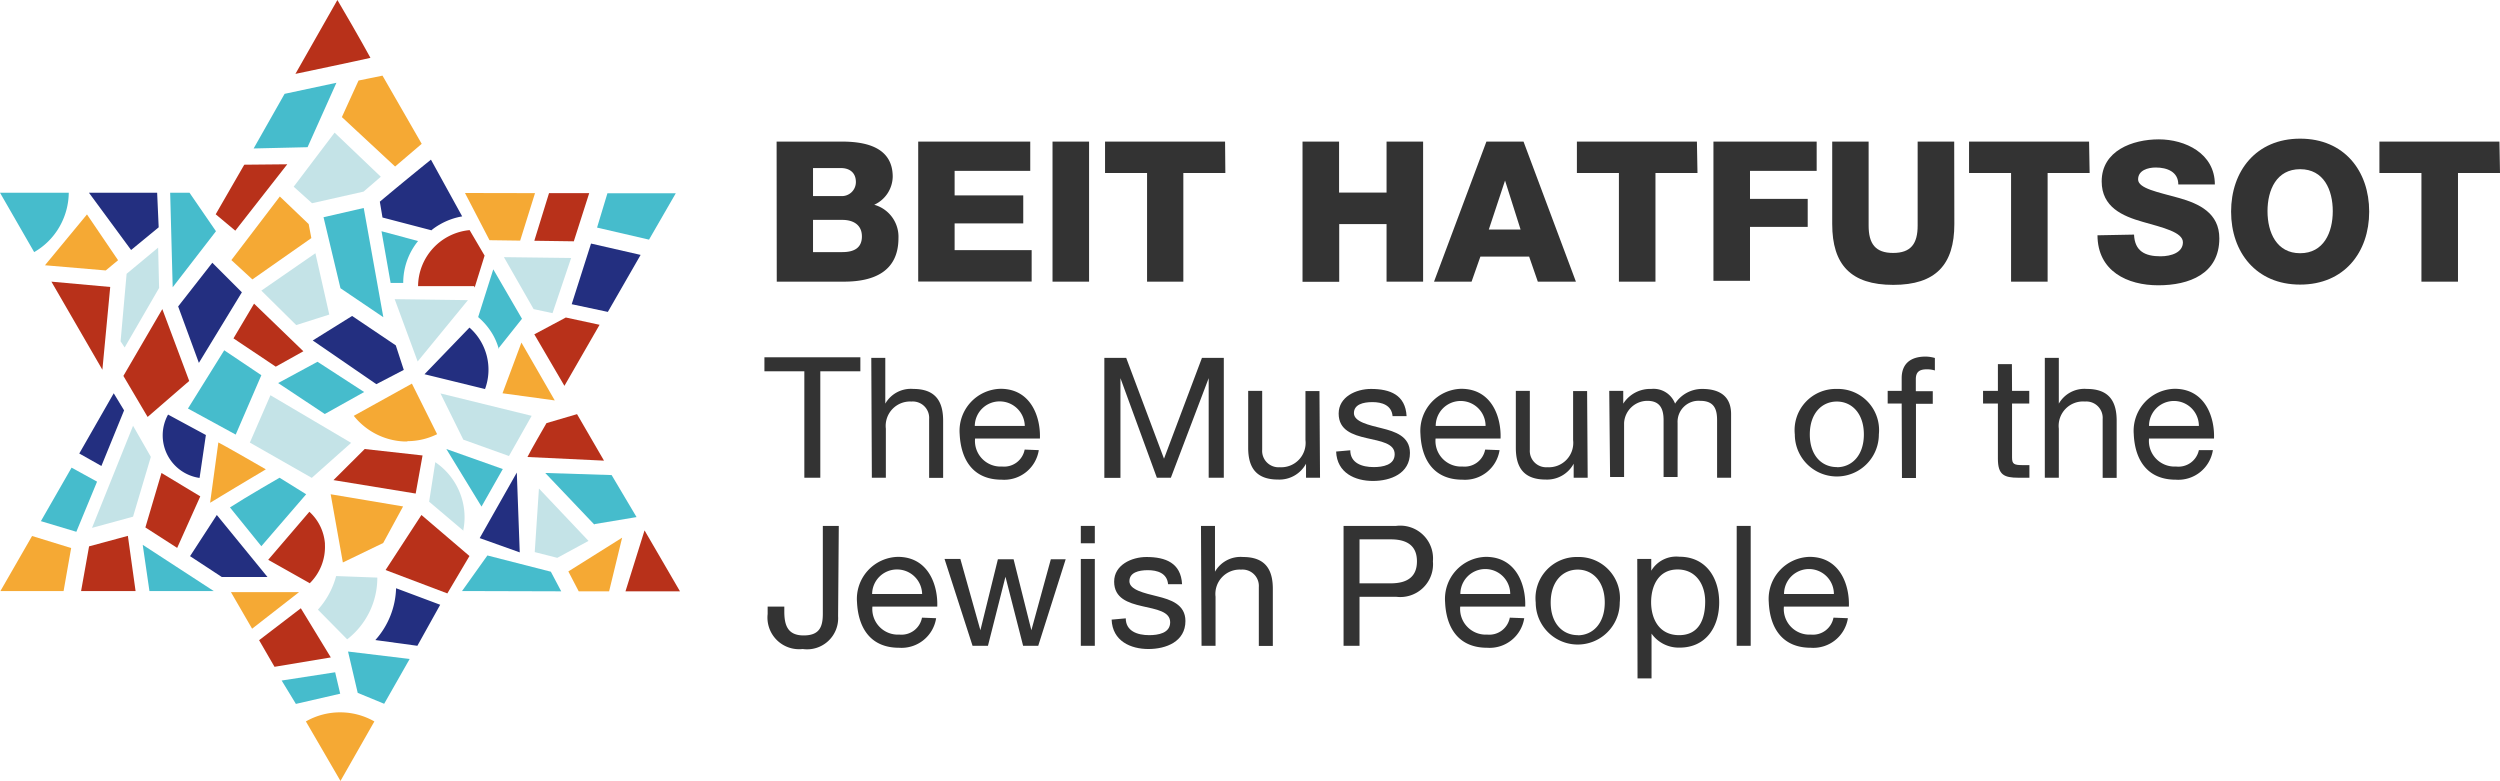 <svg xmlns="http://www.w3.org/2000/svg" viewBox="0 0 178.5 55.76"><title>logo-en</title><g id="Layer_2" data-name="Layer 2"><g id="Open"><g id="_Group_" data-name="&lt;Group&gt;"><path d="M55.45,10.11h4.68c1.72,0,3.61.42,3.61,2.51a2.25,2.25,0,0,1-1.32,2A2.37,2.37,0,0,1,64.15,17c0,2.38-1.75,3.11-3.89,3.11h-4.8ZM58.05,14h2a1,1,0,0,0,1.06-1c0-.73-.52-1-1.06-1h-2Zm0,4h2.09c.83,0,1.4-.29,1.4-1.12s-.62-1.18-1.4-1.18H58.05Z" style="fill:#333"/><path d="M65.56,10.11h8V12.2H68.16v1.75h4.9v2h-4.9v1.91h5.5v2.24H65.56Z" style="fill:#333"/><path d="M75.15,10.11h2.61v10H75.15Z" style="fill:#333"/><path d="M87.49,12.35h-3v7.76H81.9V12.35h-3V10.11h8.57Z" style="fill:#333"/><path d="M93,10.11h2.61v3.64H99V10.11h2.61v10H99V16H95.62v4.12H93Z" style="fill:#333"/><path d="M106.13,10.11h2.65l3.74,10H109.8l-.62-1.79H105.7l-.63,1.79h-2.68Zm.17,6.28h2.27l-1.11-3.5h0Z" style="fill:#333"/><path d="M121.2,12.35h-3v7.76h-2.61V12.35h-3V10.11h8.57Z" style="fill:#333"/><path d="M122.34,10.11h7.37V12.2h-4.76v2h4.12v2h-4.12v3.85h-2.61Z" style="fill:#333"/><path d="M139.54,16c0,2.9-1.33,4.34-4.36,4.34s-4.36-1.44-4.36-4.34V10.11h2.6v6c0,1.29.48,1.95,1.75,1.95s1.75-.66,1.75-1.95v-6h2.61Z" style="fill:#333"/><path d="M149.2,12.35h-3v7.76h-2.61V12.35h-3V10.11h8.57Z" style="fill:#333"/><path d="M152.37,16.75c.05,1.18.78,1.55,1.89,1.55.78,0,1.6-.28,1.6-1s-1.43-1.05-2.87-1.46-2.93-1.05-2.93-2.89c0-2.19,2.2-3,4.08-3s4,1,4,3.22h-2.61c0-.91-.81-1.21-1.61-1.21-.56,0-1.26.2-1.26.85s1.44.91,2.9,1.32,2.9,1.08,2.9,2.89c0,2.54-2.16,3.35-4.36,3.35s-4.33-1-4.34-3.57Z" style="fill:#333"/><path d="M164.23,9.9c3.15,0,4.93,2.31,4.93,5.21s-1.78,5.21-4.93,5.21S159.3,18,159.3,15.11,161.08,9.9,164.23,9.9Zm0,8.18c1.68,0,2.33-1.48,2.33-3s-.64-3-2.33-3-2.33,1.48-2.33,3S162.55,18.08,164.23,18.08Z" style="fill:#333"/><path d="M178.5,12.35h-3v7.76h-2.61V12.35h-3V10.11h8.57Z" style="fill:#333"/><path d="M57.43,26.51H54.58v-1h6.85v1H58.57v7.6H57.43Z" style="fill:#333"/><path d="M62.21,25.55h1v3.27h0a2.1,2.1,0,0,1,2-1.05c1.63,0,2.13.94,2.13,2.27v4.08h-1v-4.2a1.17,1.17,0,0,0-1.26-1.25,1.74,1.74,0,0,0-1.83,1.94v3.5h-1Z" style="fill:#333"/><path d="M74.17,32.14a2.5,2.5,0,0,1-2.65,2.11c-2,0-2.91-1.37-3-3.26a3,3,0,0,1,2.92-3.23c2.19,0,2.87,2.05,2.81,3.55H69.62a1.83,1.83,0,0,0,1.93,2,1.49,1.49,0,0,0,1.61-1.21Zm-1-1.73a1.79,1.79,0,0,0-1.79-1.75,1.77,1.77,0,0,0-1.78,1.75Z" style="fill:#333"/><path d="M78.85,25.55h1.56l2.7,7.2,2.71-7.2h1.56v8.56H86.3V27h0L83.6,34.11h-1L80,27h0v7.12H78.85Z" style="fill:#333"/><path d="M94.25,34.11h-1v-1h0a2.16,2.16,0,0,1-2,1.13c-1.63,0-2.13-.94-2.13-2.27V27.91h1v4.2a1.17,1.17,0,0,0,1.26,1.25,1.74,1.74,0,0,0,1.83-1.94v-3.5h1Z" style="fill:#333"/><path d="M96.41,32.15c0,.91.83,1.2,1.67,1.2.64,0,1.5-.14,1.5-.92s-1-.92-2-1.15-2-.56-2-1.75,1.23-1.76,2.31-1.76c1.37,0,2.46.43,2.54,1.94h-1c-.07-.79-.77-1-1.44-1s-1.32.17-1.32.79,1.08.85,2,1.08,2,.56,2,1.76c0,1.47-1.38,2-2.64,2s-2.57-.56-2.63-2.1Z" style="fill:#333"/><path d="M107.07,32.14a2.5,2.5,0,0,1-2.65,2.11c-2,0-2.92-1.37-3-3.26a3,3,0,0,1,2.91-3.23c2.2,0,2.87,2.05,2.81,3.55h-4.64a1.83,1.83,0,0,0,1.93,2,1.49,1.49,0,0,0,1.61-1.21Zm-1-1.73a1.78,1.78,0,0,0-3.56,0Z" style="fill:#333"/><path d="M113.36,34.11h-1v-1h0a2.16,2.16,0,0,1-2,1.13c-1.63,0-2.13-.94-2.13-2.27V27.91h1v4.2a1.17,1.17,0,0,0,1.26,1.25,1.74,1.74,0,0,0,1.83-1.94v-3.5h1Z" style="fill:#333"/><path d="M114.9,27.91h1v.91h0a2.28,2.28,0,0,1,2-1.05,1.64,1.64,0,0,1,1.7,1.05,2.3,2.3,0,0,1,1.94-1.05c1.24,0,2.06.52,2.06,1.8v4.54h-1V30c0-.77-.2-1.38-1.2-1.38a1.5,1.5,0,0,0-1.62,1.58v3.86h-1V30c0-.8-.25-1.38-1.16-1.38a1.67,1.67,0,0,0-1.66,1.58v3.86h-1Z" style="fill:#333"/><path d="M131.15,27.77a2.94,2.94,0,0,1,3,3.25,3,3,0,1,1-6,0A2.94,2.94,0,0,1,131.15,27.77Zm0,5.59c1.07,0,1.93-.84,1.93-2.34s-.86-2.35-1.93-2.35-1.93.84-1.93,2.35S130.08,33.35,131.15,33.35Z" style="fill:#333"/><path d="M135.78,28.81h-1v-.9h1V27c0-1,.6-1.54,1.71-1.54a2.48,2.48,0,0,1,.66.1v.89a1.92,1.92,0,0,0-.58-.08c-.49,0-.78.16-.78.7v.86H138v.9h-1.2v5.3h-1Z" style="fill:#333"/><path d="M143.66,27.91h1.23v.9h-1.23v3.85c0,.47.13.55.77.55h.47v.9h-.78c-1.05,0-1.47-.22-1.47-1.36V28.81h-1.06v-.9h1.06V26h1Z" style="fill:#333"/><path d="M146,25.55h1v3.27h0a2.1,2.1,0,0,1,2-1.05c1.63,0,2.13.94,2.13,2.27v4.08h-1v-4.2a1.17,1.17,0,0,0-1.26-1.25A1.74,1.74,0,0,0,147,30.61v3.5h-1Z" style="fill:#333"/><path d="M158,32.14a2.5,2.5,0,0,1-2.65,2.11c-2,0-2.92-1.37-3-3.26a3,3,0,0,1,2.92-3.23c2.19,0,2.87,2.05,2.81,3.55h-4.64a1.83,1.83,0,0,0,1.93,2A1.49,1.49,0,0,0,157,32.14Zm-1-1.73a1.78,1.78,0,0,0-3.56,0Z" style="fill:#333"/><path d="M59.84,44a2.22,2.22,0,0,1-2.53,2.34,2.26,2.26,0,0,1-2.5-2.5v-.53H56v.36c0,1,.26,1.7,1.38,1.7s1.37-.6,1.37-1.55V37.55h1.14Z" style="fill:#333"/><path d="M66.84,44.14a2.5,2.5,0,0,1-2.65,2.11c-2,0-2.91-1.37-3-3.26a3,3,0,0,1,2.92-3.23c2.19,0,2.87,2.05,2.81,3.55H62.29a1.83,1.83,0,0,0,1.93,2,1.49,1.49,0,0,0,1.61-1.21Zm-1-1.73a1.79,1.79,0,0,0-1.79-1.75,1.77,1.77,0,0,0-1.78,1.75Z" style="fill:#333"/><path d="M74.13,46.11H73.05l-1.26-4.93h0l-1.25,4.93h-1.1l-2-6.2h1.13L70,45h0l1.25-5.07h1.12L73.64,45h0l1.39-5.07h1.06Z" style="fill:#333"/><path d="M78.17,38.79h-1V37.55h1Zm-1,1.12h1v6.2h-1Z" style="fill:#333"/><path d="M80.38,44.15c0,.91.83,1.2,1.67,1.2.64,0,1.5-.14,1.5-.92s-1-.92-2-1.15-2-.56-2-1.75,1.24-1.76,2.31-1.76c1.37,0,2.46.43,2.54,1.94h-1c-.07-.79-.77-1-1.44-1s-1.32.17-1.32.79,1.08.85,2,1.08,2,.56,2,1.76c0,1.47-1.38,2-2.64,2s-2.57-.56-2.63-2.1Z" style="fill:#333"/><path d="M85.75,37.55h1v3.27h0a2.1,2.1,0,0,1,2-1.05c1.63,0,2.13.94,2.13,2.27v4.08h-1v-4.2a1.17,1.17,0,0,0-1.26-1.25,1.74,1.74,0,0,0-1.83,1.94v3.5h-1Z" style="fill:#333"/><path d="M95.93,37.55h3.75a2.34,2.34,0,0,1,2.63,2.53,2.34,2.34,0,0,1-2.63,2.53H97.07v3.5H95.93Zm1.14,4.1H99.3c1.28,0,1.87-.55,1.87-1.57s-.59-1.57-1.87-1.57H97.07Z" style="fill:#333"/><path d="M108.83,44.14a2.5,2.5,0,0,1-2.65,2.11c-2,0-2.92-1.37-3-3.26a3,3,0,0,1,2.91-3.23c2.2,0,2.87,2.05,2.81,3.55h-4.64a1.83,1.83,0,0,0,1.93,2,1.49,1.49,0,0,0,1.61-1.21Zm-1-1.73a1.78,1.78,0,0,0-3.56,0Z" style="fill:#333"/><path d="M112.65,39.77a2.94,2.94,0,0,1,3,3.25,3,3,0,1,1-6,0A2.94,2.94,0,0,1,112.65,39.77Zm0,5.59c1.07,0,1.93-.84,1.93-2.34s-.86-2.35-1.93-2.35-1.93.84-1.93,2.35S111.59,45.35,112.65,45.35Z" style="fill:#333"/><path d="M116.9,39.91h1v.84h0a2.08,2.08,0,0,1,2-1c1.91,0,2.85,1.51,2.85,3.26s-.94,3.23-2.83,3.23a2.38,2.38,0,0,1-2-1h0v3.2h-1Zm2.88.75c-1.37,0-1.89,1.18-1.89,2.34s.55,2.35,2,2.35,1.86-1.19,1.86-2.4S121.1,40.66,119.78,40.66Z" style="fill:#333"/><path d="M124,37.55h1v8.56h-1Z" style="fill:#333"/><path d="M131.94,44.14a2.5,2.5,0,0,1-2.65,2.11c-2,0-2.92-1.37-3-3.26a3,3,0,0,1,2.91-3.23c2.2,0,2.87,2.05,2.81,3.55h-4.64a1.83,1.83,0,0,0,1.93,2,1.49,1.49,0,0,0,1.61-1.21Zm-1-1.73a1.78,1.78,0,0,0-3.56,0Z" style="fill:#333"/></g><path d="M24.31,55.76l-2.47-4.25a4.93,4.93,0,0,1,4.89,0l-2.42,4.25" style="fill:#f5a934"/><path d="M2.44,18,0,13.76H4.91a5,5,0,0,1-.68,2.46A4.87,4.87,0,0,1,2.44,18" style="fill:#46bccc"/><polyline points="9.68 42.2 5.79 42.2 6.36 39.01 9.13 38.26 9.68 42.2" style="fill:#b8311a"/><polyline points="7.31 26.4 3.67 20.11 7.87 20.49 7.31 26.4" style="fill:#b8311a"/><polyline points="0.03 42.2 2.29 38.27 5.08 39.13 4.54 42.2 0.03 42.2" style="fill:#f5a934"/><path d="M21.09,5.28l3-5.28c1.56,2.65,2.36,4.13,2.36,4.13-.57.14-5.38,1.15-5.38,1.15" style="fill:#b8311a"/><polyline points="7.24 33.27 5.66 32.38 8.12 28.08 8.86 29.3 7.24 33.27" style="fill:#232f80"/><polyline points="43.4 22.27 40.82 21.72 42.2 17.39 45.74 18.2 43.4 22.27" style="fill:#232f80"/><polyline points="19.6 47.61 18.5 45.71 21.48 43.43 23.62 46.94 19.6 47.61" style="fill:#b8311a"/><path d="M18,44.89l-1.51-2.61h4.86L18,44.89" style="fill:#f5a934"/><polyline points="40.3 27.55 38.15 23.87 40.4 22.67 42.81 23.19 40.3 27.55" style="fill:#b8311a"/><polyline points="27.43 50.25 25.54 49.47 24.85 46.52 29.25 47.05 27.43 50.25" style="fill:#46bccc"/><polyline points="48.55 42.22 44.66 42.22 46.02 37.87 48.55 42.22" style="fill:#b8311a"/><polyline points="18.11 10.6 20.32 6.7 24.02 5.91 21.96 10.51 18.11 10.6" style="fill:#46bccc"/><path d="M42.44,37.46l-3.51-3.69,4.74.15,1.78,3-3,.5" style="fill:#46bccc"/><polyline points="28.21 11.89 24.41 8.36 25.6 5.75 27.31 5.4 30.11 10.27 28.21 11.89" style="fill:#f5a934"/><polyline points="40.97 17.23 38.15 17.19 39.2 13.79 42.07 13.79 40.97 17.23" style="fill:#b8311a"/><polyline points="39.79 39.83 38.18 39.42 38.48 34.88 42.02 38.62 39.79 39.83" style="fill:#c4e3e7"/><polyline points="16.83 31.03 13.42 29.17 16.01 25.01 18.66 26.79 16.83 31.03" style="fill:#46bccc"/><path d="M18.66,39l-2.24-2.77c1.16-.75,3.54-2.12,3.54-2.12l1.9,1.18L18.66,39" style="fill:#46bccc"/><path d="M15,35.91l.59-4.32c.48.24,3.39,1.92,3.39,1.92-.47.27-4,2.4-4,2.4" style="fill:#f5a934"/><polyline points="10.54 29.77 8.81 26.84 11.59 22.07 13.51 27.2 10.54 29.77" style="fill:#b8311a"/><polyline points="21.15 23.21 18.66 20.75 22.52 18.08 23.51 22.46 21.15 23.21" style="fill:#c4e3e7"/><polyline points="27.37 22.65 24.31 20.58 23.1 15.51 25.97 14.85 27.37 22.65" style="fill:#46bccc"/><polyline points="29.82 25.81 28.18 21.36 33.41 21.43 29.82 25.81" style="fill:#c4e3e7"/><polyline points="37.11 39.44 34.25 38.42 36.9 33.74 37.11 39.44" style="fill:#232f80"/><polyline points="39.61 28.59 35.88 28.08 37.23 24.46 39.61 28.59" style="fill:#f5a934"/><polyline points="36.34 32.56 33.08 31.39 31.45 28.09 37.96 29.69 36.34 32.56" style="fill:#c4e3e7"/><polyline points="14.2 25.91 12.72 21.88 15.16 18.76 17.27 20.87 14.2 25.91" style="fill:#232f80"/><polyline points="12.33 20.51 12.15 13.76 13.53 13.76 15.42 16.51 12.33 20.51" style="fill:#46bccc"/><polyline points="15.26 42.2 10.67 42.2 10.19 38.9 15.26 42.2" style="fill:#46bccc"/><polyline points="16.8 16.47 15.4 15.3 17.44 11.76 20.51 11.73 16.8 16.47" style="fill:#b8311a"/><polyline points="12.65 39.12 10.38 37.66 11.53 33.77 14.3 35.44 12.65 39.12" style="fill:#b8311a"/><polyline points="6.57 37.69 9.5 30.4 10.77 32.62 9.5 36.89 6.57 37.69" style="fill:#c4e3e7"/><path d="M21.11,50.23l-1-1.64L23.93,48s.18.78.36,1.53l-3.17.73" style="fill:#46bccc"/><path d="M24.78,45.64,22.7,43.53A5.81,5.81,0,0,0,24,41.13l2.94.11a5.55,5.55,0,0,1-2.14,4.4" style="fill:#c4e3e7"/><polyline points="43.49 42.22 41.32 42.22 40.58 40.8 44.42 38.39 43.49 42.22" style="fill:#f5a934"/><path d="M43.13,32.89l-5.47-.26c.17-.37,1.36-2.42,1.36-2.42l2.18-.64,1.92,3.31" style="fill:#b8311a"/><polyline points="40.07 42.22 32.99 42.2 34.8 39.66 39.33 40.82 40.07 42.22" style="fill:#46bccc"/><polyline points="31.94 42.37 27.53 40.7 30.09 36.77 33.52 39.7 31.94 42.37" style="fill:#b8311a"/><polyline points="24.48 40.16 23.61 35.29 28.78 36.16 27.36 38.77 24.48 40.16" style="fill:#f5a934"/><path d="M22.15,41.66l-3-1.69,2.94-3.43a3.42,3.42,0,0,1,1.11,2.26v.08a3.64,3.64,0,0,1-1.09,2.77" style="fill:#b8311a"/><polyline points="5.45 37.97 2.92 37.21 5.11 33.39 6.93 34.39 5.45 37.97" style="fill:#46bccc"/><path d="M29.8,46.11l-3-.41A5.79,5.79,0,0,0,28.28,42l3.15,1.18L29.8,46.11" style="fill:#232f80"/><polyline points="19.1 41.2 15.84 41.2 13.57 39.71 15.48 36.77 19.1 41.2" style="fill:#232f80"/><path d="M14.22,34.12A3.07,3.07,0,0,1,12,29.6l.7.38,2,1.08-.45,3.06" style="fill:#232f80"/><polyline points="39.45 22.36 38.1 22.07 35.98 18.36 40.78 18.42 39.45 22.36" style="fill:#c4e3e7"/><polyline points="26.87 27.43 22.33 24.31 25.14 22.56 28.26 24.66 28.83 26.41 26.87 27.43" style="fill:#232f80"/><polyline points="23.19 29.56 19.86 27.35 22.67 25.83 26 27.99 23.19 29.56" style="fill:#46bccc"/><path d="M29.08,31.52h-.26a4.87,4.87,0,0,1-3.56-1.83l4.15-2.3L31.21,31a4.83,4.83,0,0,1-2.13.5" style="fill:#f5a934"/><polyline points="22.28 14.51 20.97 13.33 23.89 9.47 27.19 12.62 25.96 13.68 22.28 14.51" style="fill:#c4e3e7"/><path d="M34.64,27.78l-4.33-1.06,3.21-3.33a4,4,0,0,1,1.11,4.39" style="fill:#232f80"/><path d="M35.61,24.91a4.33,4.33,0,0,0-.47-1.1,4.82,4.82,0,0,0-1-1.17l1.08-3.41,2.05,3.53-1.71,2.15" style="fill:#46bccc"/><path d="M28.79,20.2h-.9l-.65-3.69,2.61.7a4.73,4.73,0,0,0-1.06,3" style="fill:#46bccc"/><polyline points="46.34 17.11 42.63 16.25 43.37 13.8 48.25 13.8 46.34 17.11" style="fill:#46bccc"/><polyline points="19.69 26.18 16.67 24.16 18.14 21.68 21.66 25.08 19.69 26.18" style="fill:#b8311a"/><polyline points="18.02 19.95 16.52 18.57 19.98 14.03 22.04 16 22.23 17 18.02 19.95" style="fill:#f5a934"/><polyline points="34.38 36.17 31.87 32.06 35.9 33.49 34.38 36.17" style="fill:#46bccc"/><path d="M33.06,37.87l-2.42-2.05L31.08,33a4.76,4.76,0,0,1,2.09,4,4.7,4.7,0,0,1-.11.94" style="fill:#c4e3e7"/><polyline points="22.26 34.12 17.84 31.6 19.31 28.22 25.07 31.62 22.26 34.12" style="fill:#c4e3e7"/><polyline points="9.36 17.85 6.35 13.76 11.22 13.76 11.33 16.23 9.36 17.85" style="fill:#232f80"/><polyline points="7.55 19.31 3.21 18.94 6.21 15.31 8.43 18.58 7.55 19.31" style="fill:#f5a934"/><polyline points="8.9 24.81 8.61 24.37 9.04 19.55 11.29 17.68 11.36 20.56 8.9 24.81" style="fill:#c4e3e7"/><polyline points="29.68 35.24 23.81 34.28 26.04 32.06 30.17 32.52 29.68 35.24" style="fill:#b8311a"/><polyline points="37.14 17.18 34.95 17.15 33.2 13.78 38.2 13.79 37.14 17.18" style="fill:#f5a934"/><path d="M33.85,20.43l-4,0h0a4.06,4.06,0,0,1,3.68-4l1.07,1.82-.71,2.28" style="fill:#b8311a"/><path d="M30.83,16.45l-3.52-.92-.19-1.13c1.87-1.57,3.65-3,3.65-3L33,15.45a4.81,4.81,0,0,0-1.6.58,4.17,4.17,0,0,0-.61.42" style="fill:#232f80"/></g></g></svg>